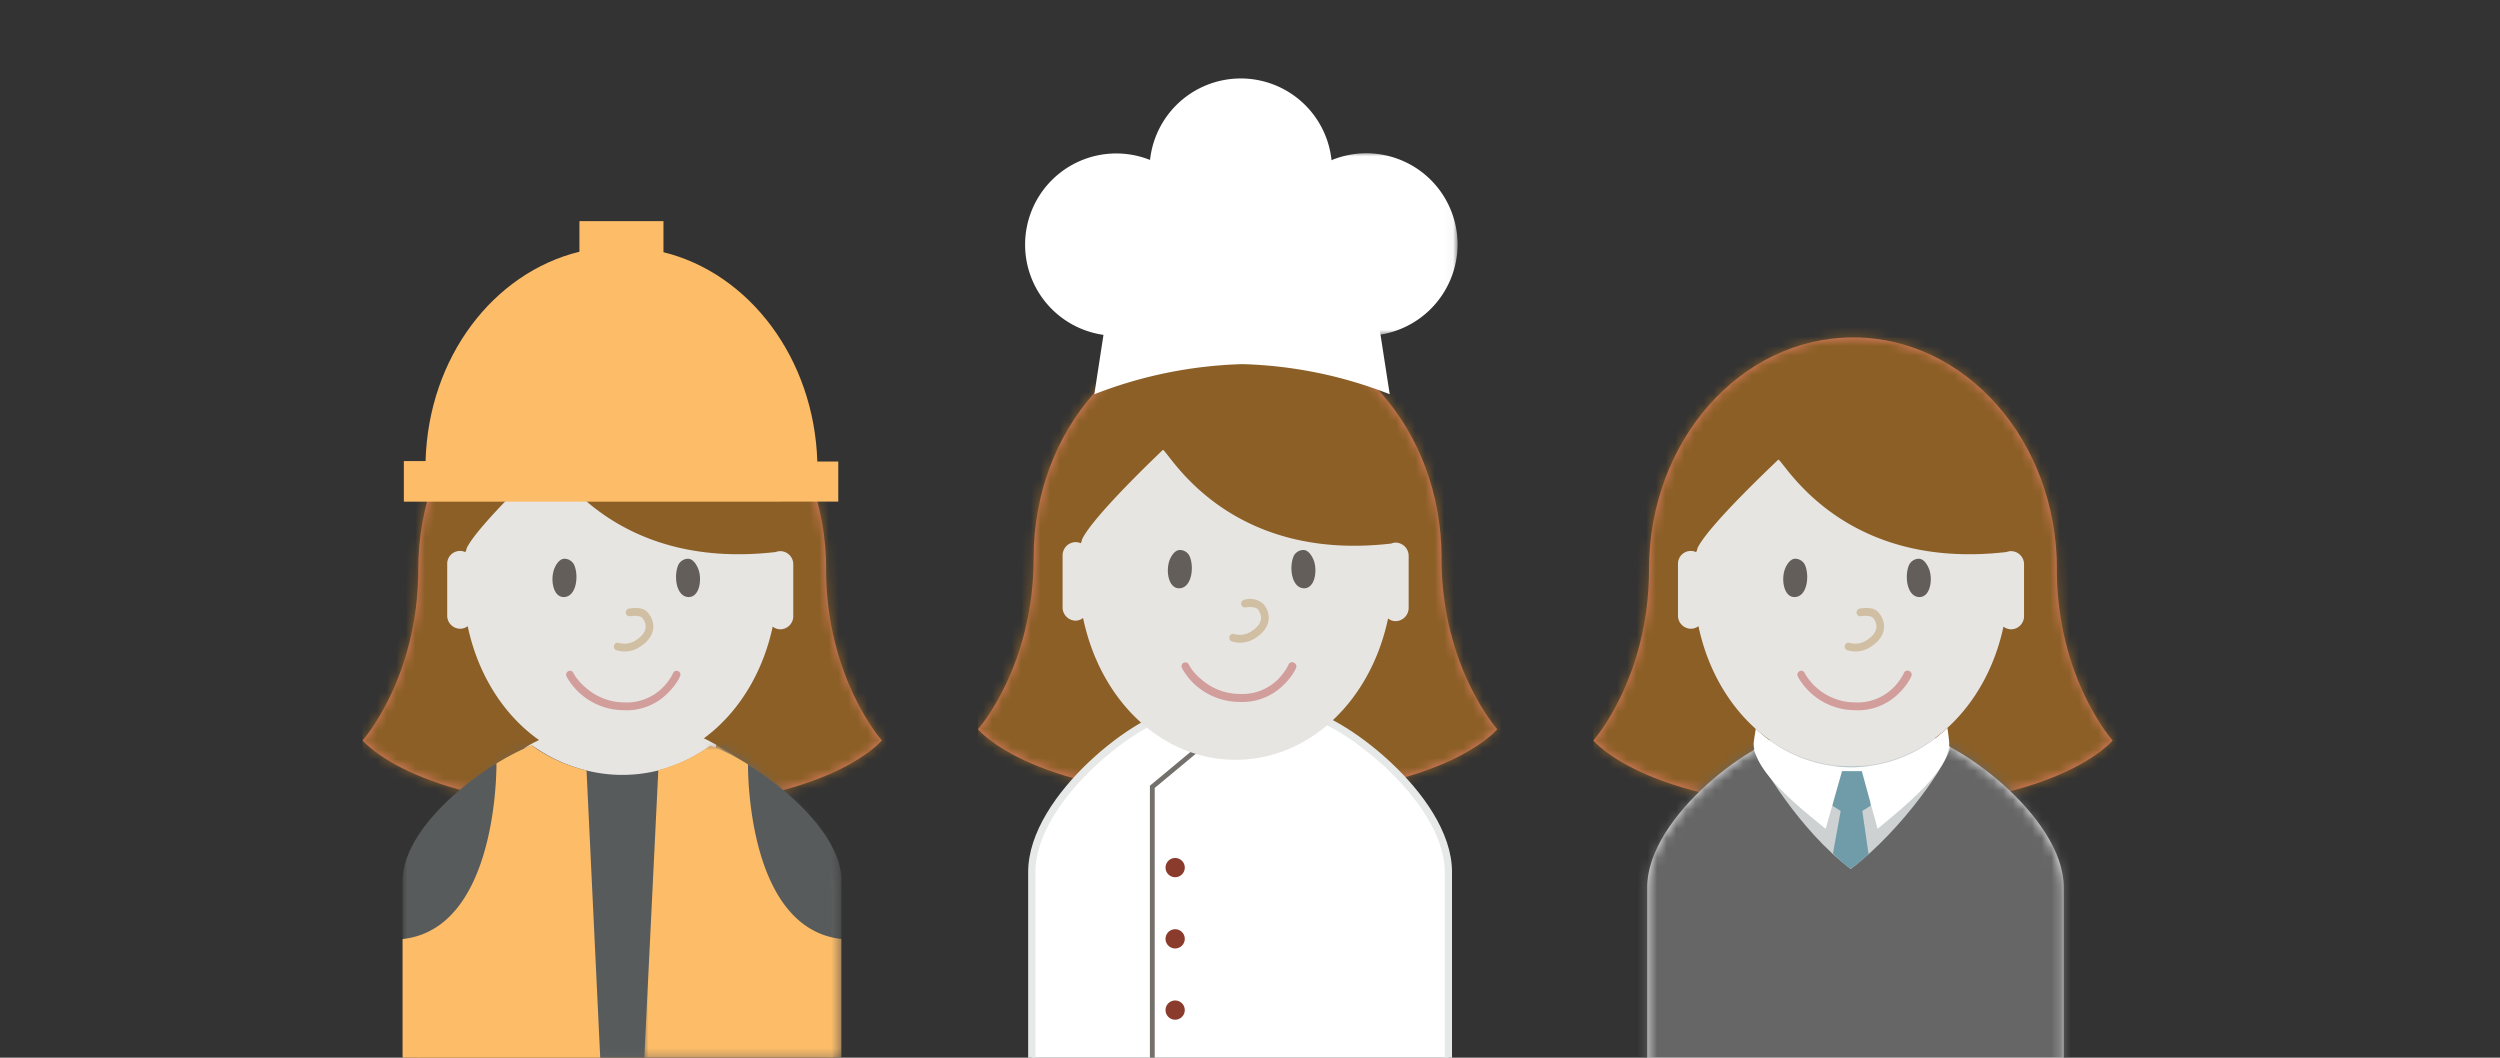 <svg id="Layer_1" data-name="Layer 1" xmlns="http://www.w3.org/2000/svg" xmlns:xlink="http://www.w3.org/1999/xlink" viewBox="0 0 260 110"><rect x="0" y="0" width="260" height="110" fill="#333333" stroke="none"/><defs><style>.cls-1,.cls-14{fill:#fff;}.cls-2{fill:#e57f68;}.cls-3{mask:url(#mask);}.cls-4{fill:#8b5f26;}.cls-5{fill:#e7e5e2;}.cls-6{mask:url(#mask-2);}.cls-7{fill:#666;}.cls-8{fill:#cdd1d1;}.cls-9{fill:#709caa;}.cls-10{fill:#635e59;}.cls-11{fill:#d1bfa3;}.cls-12{fill:#d19e9c;}.cls-13{mask:url(#mask-3);}.cls-14{stroke:#e7e9e9;stroke-width:0.76px;}.cls-15{fill:#8a3b2c;}.cls-16{fill:none;stroke:#74706c;stroke-width:0.5px;}.cls-17{mask:url(#mask-4);}.cls-18{mask:url(#mask-5);}.cls-19{fill:#d8a25d;}.cls-20{mask:url(#mask-6);}.cls-21{mask:url(#mask-7);}.cls-22{fill:#585b5c;}.cls-23{mask:url(#mask-8);}.cls-24{fill:#fdbd68;}</style><mask id="mask" x="165.71" y="33.49" width="54.78" height="63.46" maskUnits="userSpaceOnUse"><g id="avklaring-b"><path id="avklaring-a" class="cls-1" d="M213.92,59.17h0c0-13.3-9.48-24.08-21.19-24.08S171.5,45.87,171.5,59.17h0c0,11.35-5.79,17.84-5.79,17.84s5.72,7.09,27,7.09h0c21.27,0,27-7.09,27-7.09s-5.8-6.49-5.8-17.85"/></g></mask><mask id="mask-2" x="144.83" y="54.67" width="101.41" height="80.47" maskUnits="userSpaceOnUse"><g id="avklaring-d"><path id="avklaring-c" class="cls-1" d="M192.87,76.5H186.4c-3.49,0-15.09,8.26-15.09,15.79v19.79h43.32V92.29c0-7.53-11.8-15.79-15.29-15.79Z"/></g></mask><mask id="mask-3" x="101.71" y="32.3" width="54.78" height="63.46" maskUnits="userSpaceOnUse"><g id="avklaring-f"><path id="avklaring-e" class="cls-1" d="M149.92,58h0c0-13.3-9.48-24.08-21.19-24.08S107.5,44.68,107.5,58h0c0,11.35-5.79,17.84-5.79,17.84s5.72,7.1,27,7.1h0c21.27,0,27-7.1,27-7.1s-5.8-6.49-5.8-17.85"/></g></mask><mask id="mask-4" x="132.62" y="15.78" width="18.97" height="19.14" maskUnits="userSpaceOnUse"><g id="avklaring-h"><polygon id="avklaring-g" class="cls-1" points="132.62 15.78 151.59 15.78 151.59 34.92 132.62 34.92 132.62 15.78"/></g></mask><mask id="mask-5" x="37.71" y="33.49" width="54.78" height="63.46" maskUnits="userSpaceOnUse"><g id="avklaring-j"><path id="avklaring-i" class="cls-1" d="M85.92,59.17h0c0-13.3-9.48-24.08-21.19-24.08S43.5,45.87,43.5,59.17h0C43.5,70.53,37.71,77,37.71,77s5.72,7.09,27,7.09h0c21.27,0,27-7.09,27-7.09s-5.8-6.49-5.8-17.85"/></g></mask><mask id="mask-6" x="16.83" y="54.67" width="101.41" height="80.47" maskUnits="userSpaceOnUse"><g id="avklaring-l"><path id="avklaring-k" class="cls-1" d="M74.34,77.45c4.81,2.39,12.29,8.85,12.29,14.84v19.79H43.31V92.29c0-5.78,6.84-12,11.6-14.57l-.37.24c.82,1.37,3,7.44,9.93,7.44S74.6,78.88,74.6,77.61Z"/></g></mask><mask id="mask-7" x="41.87" y="77.5" width="45.62" height="32.66" maskUnits="userSpaceOnUse"><g id="avklaring-n"><polygon id="avklaring-m" class="cls-1" points="41.87 77.5 87.5 77.5 87.5 110.15 41.87 110.15 41.87 77.5"/></g></mask><mask id="mask-8" x="66.95" y="77.51" width="20.54" height="32.64" maskUnits="userSpaceOnUse"><g id="avklaring-p"><polygon id="avklaring-o" class="cls-1" points="66.95 77.51 87.5 77.51 87.5 110.15 66.95 110.15 66.95 77.51"/></g></mask></defs><title>Avklaring</title><path id="avklaring-a-2" data-name="avklaring-a" class="cls-2" d="M213.92,59.17h0c0-13.3-9.48-24.08-21.19-24.08S171.5,45.87,171.5,59.17h0c0,11.35-5.79,17.84-5.79,17.84s5.72,7.09,27,7.09h0c21.27,0,27-7.09,27-7.09s-5.8-6.49-5.8-17.85"/><g class="cls-3"><rect class="cls-4" x="165.71" y="33.49" width="54.78" height="63.46"/></g><path class="cls-5" d="M182.51,77.81c.81,1.3,3.11,24.13,10,24.13s10-23.26,10-24.47C192,71.46,182.51,77.81,182.51,77.81Z"/><path id="avklaring-c-2" data-name="avklaring-c" class="cls-1" d="M192.87,76.5H186.4c-3.49,0-15.09,8.26-15.09,15.79v19.79h43.32V92.29c0-7.53-11.8-15.79-15.29-15.79Z"/><g class="cls-6"><rect class="cls-7" x="144.83" y="54.67" width="101.41" height="80.47"/></g><path class="cls-8" d="M182.34,78c.83,1.37,4.59,8.17,10.13,12.37,5.51-4.13,10.35-11.45,10.35-12.72C192,71.28,182.34,78,182.34,78Z"/><path class="cls-9" d="M194.55,83.79V79.74l-.58,0h-2.83l-.58,0v4.05l.87.55-.8,4.4a11.12,11.12,0,0,0,1.84,1.61,16.52,16.52,0,0,0,1.86-1.53l-.65-4.48Z"/><path class="cls-1" d="M202.53,75.69a14.27,14.27,0,0,1-19.94.08c0,.23-.21,1.3-.21,1.54,0,2.85,4.56,6.5,7.49,8.89l1.7-6h2.06l1.64,6c2.74-2.3,7.45-6,7.45-8.89C202.72,77,202.57,76,202.53,75.69Z"/><path class="cls-5" d="M176.54,57s-.09.48-.19.4a1.33,1.33,0,0,0-1.84,1.29V64a1.36,1.36,0,0,0,1.34,1.39,1.28,1.28,0,0,0,.79-.27c1.8,8.53,8.2,14.55,15.84,14.57s14.06-6,15.88-14.52a1.35,1.35,0,0,0,.79.28A1.37,1.37,0,0,0,210.5,64v-5.3a1.36,1.36,0,0,0-1.34-1.38,1.28,1.28,0,0,0-.48.09c-17.22,2-23.23-9.61-23.74-9.61C184.94,47.83,177.74,54.53,176.54,57Z"/><path class="cls-10" d="M186.71,62.09c-1.14.09-1.47-1.65-1.12-2.78.06-.22.45-1.2,1.12-1.2a1.14,1.14,0,0,1,1,.63c.5,1.11.25,3.26-1,3.35m12.83,0c1.15.09,1.48-1.65,1.13-2.78-.07-.22-.45-1.2-1.12-1.2a1.14,1.14,0,0,0-1,.63c-.5,1.11-.25,3.26,1,3.35"/><path class="cls-11" d="M193.49,64.09c.68-.1,1.14,0,1.31.17.62.79.42,1.62-.65,2.31a2.11,2.11,0,0,1-1.75.3.39.39,0,0,0-.52.21.4.4,0,0,0,.2.53,2.84,2.84,0,0,0,2.49-.35c1.46-.93,1.79-2.32.84-3.51-.4-.51-1.11-.61-2-.46a.41.41,0,0,0-.33.46A.39.39,0,0,0,193.49,64.09Z"/><path class="cls-12" d="M198,70a2.85,2.85,0,0,1-.25.46,5.74,5.74,0,0,1-.84,1.06,5.29,5.29,0,0,1-4,1.53,6.07,6.07,0,0,1-4-1.54,5.84,5.84,0,0,1-.95-1.07c-.14-.21-.24-.37-.28-.45a.38.38,0,0,0-.53-.19.42.42,0,0,0-.18.55,4.2,4.2,0,0,0,.35.57,6.83,6.83,0,0,0,5.55,2.94,6,6,0,0,0,4.6-1.75,6.53,6.53,0,0,0,1-1.21,3.92,3.92,0,0,0,.31-.57.41.41,0,0,0-.21-.54A.4.4,0,0,0,198,70Z"/><path id="avklaring-e-2" data-name="avklaring-e" class="cls-2" d="M149.92,58h0c0-13.3-9.48-24.08-21.19-24.08S107.5,44.68,107.5,58h0c0,11.35-5.79,17.84-5.79,17.84s5.72,7.1,27,7.1h0c21.27,0,27-7.1,27-7.1s-5.8-6.49-5.8-17.85"/><g class="cls-13"><rect class="cls-4" x="101.71" y="32.3" width="54.78" height="63.46"/></g><path class="cls-5" d="M118.51,77.14c.81,1.32,3.11,24.44,10,24.44s10-23.55,10-24.78C128,70.72,118.51,77.14,118.51,77.14Z"/><path class="cls-14" d="M135.34,74.18H122.4c-3.49,0-15.09,8.64-15.09,16.51v20.69h43.32V90.69c0-7.87-11.8-16.51-15.29-16.51"/><path class="cls-15" d="M123.21,90.35a1,1,0,1,1-1-1.12,1,1,0,0,1,1,1.12m0,7.4a1,1,0,1,1-1-1.11,1,1,0,0,1,1,1.11m0,7.41a1,1,0,1,1-1-1.11,1,1,0,0,1,1,1.11"/><polyline class="cls-16" points="125.14 77.42 119.84 81.83 119.84 111.24"/><path class="cls-5" d="M112.54,56.08s-.09.47-.19.4a1.19,1.19,0,0,0-.49-.1,1.38,1.38,0,0,0-1.35,1.4v5.36a1.38,1.38,0,0,0,1.34,1.41,1.29,1.29,0,0,0,.79-.28c1.8,8.64,8.2,14.74,15.84,14.75s14.06-6.07,15.88-14.7a1.23,1.23,0,0,0,.79.28,1.38,1.38,0,0,0,1.35-1.4V57.84a1.38,1.38,0,0,0-1.34-1.41,1.29,1.29,0,0,0-.48.1c-17.22,2-23.23-9.74-23.74-9.74C120.94,46.79,113.74,53.58,112.54,56.08Z"/><path class="cls-10" d="M122.71,61.18c-1.14.09-1.47-1.65-1.12-2.79.06-.21.45-1.19,1.12-1.19a1.13,1.13,0,0,1,1,.62c.5,1.11.25,3.26-1,3.36m12.83,0c1.15.09,1.48-1.65,1.13-2.79-.07-.21-.45-1.19-1.12-1.19a1.13,1.13,0,0,0-1,.62c-.5,1.11-.25,3.26,1,3.36"/><path class="cls-11" d="M129.49,63.18c.68-.11,1.14,0,1.31.17.62.79.42,1.62-.65,2.3a2.11,2.11,0,0,1-1.75.3.4.4,0,0,0-.52.21.41.41,0,0,0,.2.54,2.84,2.84,0,0,0,2.49-.35c1.46-.93,1.79-2.32.84-3.52a2.08,2.08,0,0,0-2-.46.42.42,0,0,0-.33.47A.4.4,0,0,0,129.49,63.18Z"/><path class="cls-12" d="M134,69.13a3.36,3.36,0,0,1-.25.46,5.74,5.74,0,0,1-.84,1.06,5.25,5.25,0,0,1-4,1.52,6.07,6.07,0,0,1-4-1.54,6.14,6.14,0,0,1-1-1.06,4,4,0,0,1-.28-.46.39.39,0,0,0-.53-.18.41.41,0,0,0-.18.54,4.2,4.2,0,0,0,.35.57,6.57,6.57,0,0,0,1.06,1.21A6.91,6.91,0,0,0,128.88,73a6.05,6.05,0,0,0,4.6-1.76,6.17,6.17,0,0,0,1-1.2,3.92,3.92,0,0,0,.31-.57.41.41,0,0,0-.21-.54A.39.39,0,0,0,134,69.13Z"/><path class="cls-1" d="M117.48,17.2h23.37L144.53,41a45.21,45.21,0,0,0-15.33-3.13A45.84,45.84,0,0,0,113.81,41Z"/><g class="cls-17"><path class="cls-1" d="M151.59,25.35a9.49,9.49,0,1,0-9.49,9.57,9.53,9.53,0,0,0,9.49-9.57"/></g><path class="cls-1" d="M125.57,25.35a9.48,9.48,0,1,0-9.48,9.57,9.53,9.53,0,0,0,9.48-9.57"/><path class="cls-1" d="M138.53,17.57A9.49,9.49,0,1,0,129,27.14a9.53,9.53,0,0,0,9.49-9.57"/><path id="avklaring-i-2" data-name="avklaring-i" class="cls-2" d="M85.92,59.17h0c0-13.3-9.48-24.08-21.19-24.08S43.5,45.87,43.5,59.17h0C43.5,70.53,37.71,77,37.71,77s5.72,7.09,27,7.09h0c21.27,0,27-7.09,27-7.09s-5.8-6.49-5.8-17.85"/><g class="cls-18"><rect class="cls-4" x="37.71" y="33.49" width="54.78" height="63.46"/></g><path class="cls-5" d="M54.51,77.81c.81,1.3,3.11,24.13,10,24.13s10-23.26,10-24.47C64,71.46,54.51,77.81,54.51,77.81Z"/><path id="avklaring-k-2" data-name="avklaring-k" class="cls-19" d="M74.34,77.45c4.81,2.39,12.29,8.85,12.29,14.84v19.79H43.31V92.29c0-5.78,6.84-12,11.6-14.57l-.37.24c.82,1.37,3,7.44,9.93,7.44S74.6,78.88,74.6,77.61Z"/><g class="cls-20"><rect class="cls-7" x="16.83" y="54.67" width="101.41" height="80.47"/></g><path class="cls-5" d="M48.54,57s-.09.48-.19.4a1.33,1.33,0,0,0-1.84,1.29V64a1.36,1.36,0,0,0,1.34,1.39,1.28,1.28,0,0,0,.79-.27c1.8,8.53,8.2,14.55,15.84,14.57s14.06-6,15.88-14.52a1.35,1.35,0,0,0,.79.28A1.37,1.37,0,0,0,82.5,64v-5.3a1.36,1.36,0,0,0-1.34-1.38,1.28,1.28,0,0,0-.48.09c-17.22,2-23.23-9.61-23.74-9.61C56.94,47.83,49.74,54.53,48.54,57Z"/><path class="cls-10" d="M58.71,62.09c-1.14.09-1.47-1.65-1.12-2.78.06-.22.45-1.2,1.12-1.2a1.14,1.14,0,0,1,1,.63c.5,1.11.25,3.26-1,3.35m12.83,0c1.15.09,1.48-1.65,1.13-2.78-.07-.22-.45-1.2-1.12-1.2a1.14,1.14,0,0,0-1,.63c-.5,1.11-.25,3.26,1,3.35"/><path class="cls-11" d="M65.49,64.09c.68-.1,1.14,0,1.31.17.62.79.42,1.62-.65,2.31a2.11,2.11,0,0,1-1.75.3.39.39,0,0,0-.52.21.4.4,0,0,0,.2.53,2.84,2.84,0,0,0,2.49-.35c1.46-.93,1.79-2.32.84-3.51-.4-.51-1.11-.61-2-.46a.41.41,0,0,0-.33.46A.39.39,0,0,0,65.49,64.09Z"/><path class="cls-12" d="M70,70a2.85,2.85,0,0,1-.25.46,5.74,5.74,0,0,1-.84,1.06,5.29,5.29,0,0,1-4,1.53,6.07,6.07,0,0,1-4-1.54,5.84,5.84,0,0,1-1-1.07c-.14-.21-.24-.37-.28-.45a.38.38,0,0,0-.53-.19.42.42,0,0,0-.18.55,4.2,4.2,0,0,0,.35.57,6.83,6.83,0,0,0,5.55,2.94,6,6,0,0,0,4.6-1.75,6.53,6.53,0,0,0,1-1.21,3.92,3.92,0,0,0,.31-.57.41.41,0,0,0-.21-.54A.4.4,0,0,0,70,70Z"/><g class="cls-21"><path class="cls-22" d="M87.5,91.65v18.5H41.87V91.65c0-4.55,5.15-9.41,9.76-12.25a25,25,0,0,1,3.65-1.88h0l.07,0A16.22,16.22,0,0,0,61,80.13a15.32,15.32,0,0,0,7.45,0,15.93,15.93,0,0,0,5.44-2.58.94.94,0,0,1,.15.06,23.54,23.54,0,0,1,3.74,1.93c4.64,2.86,9.75,7.65,9.75,12.15"/></g><g class="cls-23"><path class="cls-24" d="M87.5,97.66v12.49H67l1.46-29.93v-.13a15.93,15.93,0,0,0,5.44-2.58.94.94,0,0,1,.15.06,24.4,24.4,0,0,1,3.74,1.93c0,1.32.12,17.11,9.75,18.16"/></g><path class="cls-24" d="M62.43,110.15H41.87V97.66c10-1.09,9.76-18.23,9.76-18.26a25,25,0,0,1,3.65-1.88l.07,0,.14,0-.13.06A16.22,16.22,0,0,0,61,80.13Z"/><path class="cls-24" d="M85,48c-.33-10.72-7.08-19.58-16-21.77V23H60.26v3.18c-8.95,2.19-15.71,11-16,21.77H42v4.22H87.18V48Z"/></svg>